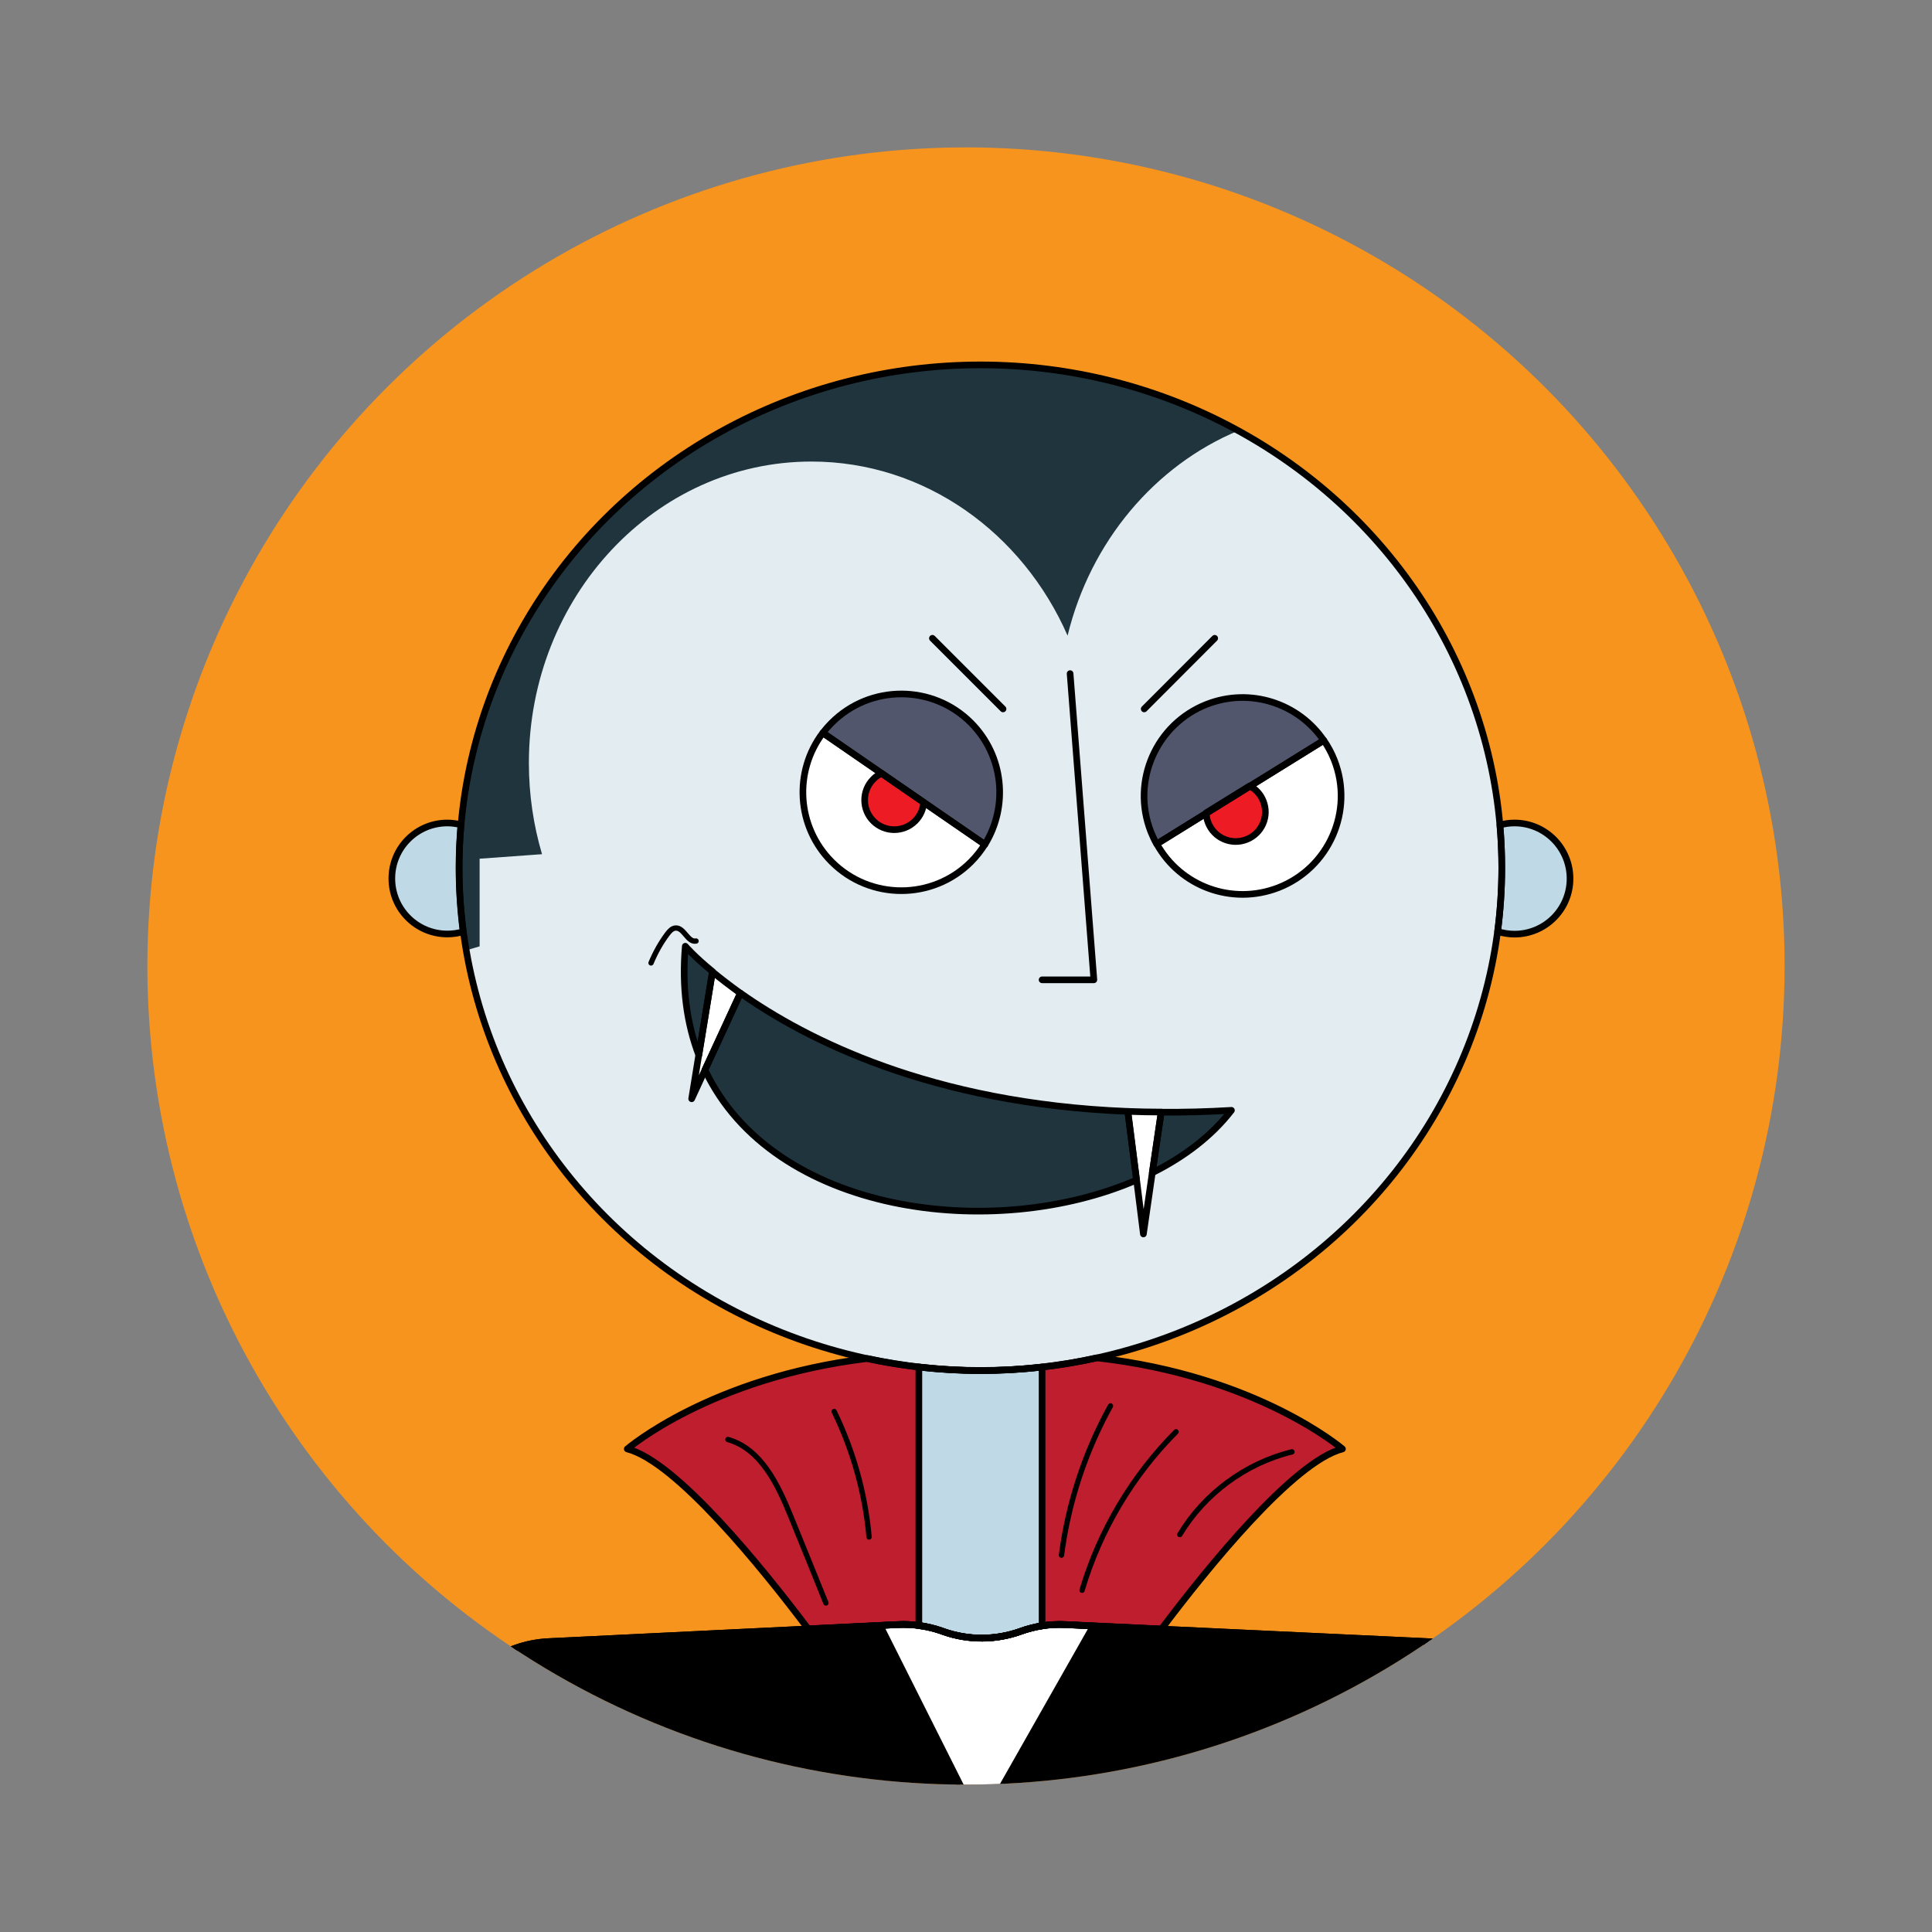 <svg xmlns="http://www.w3.org/2000/svg" xmlns:xlink="http://www.w3.org/1999/xlink" x="0" y="0" version="1.1" viewBox="0 0 1455 1455" xml:space="preserve" style="enable-background:new 0 0 1455 1455"><rect x="0" y="0" width="1455" height="1455" fill="#808080" stroke="none"/><style type="text/css">.st0{fill:#f7941d}.st0,.st1{clip-path:url(#SVGID_2_)}.st2{fill:#be1e2d}.st3{fill:#e2ecf1}.st4{fill:#c0d9e6}.st5{fill:#52566c}.st6{fill:#fff}.st7{fill:#ed1c24}.st8{fill:#20343e}.st9{fill:none;stroke:#000;stroke-width:5;stroke-linecap:round;stroke-miterlimit:10}.st10,.st9{stroke-linejoin:round}.st10,.st11{fill:none;stroke:#000;stroke-width:4;stroke-linecap:round;stroke-miterlimit:10}</style><g id="Lines"><g><defs><circle id="SVGID_1_" cx="727.5" cy="727.5" r="616.5"/></defs><clipPath id="SVGID_2_"><use xlink:href="#SVGID_1_" style="overflow:visible"/></clipPath><circle cx="727.5" cy="727.5" r="616.5" class="st0"/><g class="st1"><path d="M851,1259.3c0,0,107.8-154.5,160-168c0,0-94-80.8-269.3-70.7c-175.3-10.1-269.3,70.7-269.3,70.7 c52.2,13.5,160,168,160,168H851z" class="st2"/><ellipse cx="738.4" cy="653.5" class="st3" rx="392.6" ry="378.7"/><path d="M345.7,653.5c0-10.9,0.5-21.7,1.4-32.4c-3.3-0.8-6.7-1.3-10.2-1.3c-23.1,0-41.8,18.7-41.8,41.8 s18.7,41.8,41.8,41.8c4.1,0,8.1-0.6,11.9-1.7C346.8,685.9,345.7,669.8,345.7,653.5z" class="st4"/><path d="M1140.6,619.8c-3.8,0-7.5,0.5-11,1.5c0.9,10.6,1.4,21.3,1.4,32.2c0,16.3-1.1,32.3-3.1,48c4,1.3,8.3,2,12.7,2 c23.1,0,41.8-18.7,41.8-41.8S1163.7,619.8,1140.6,619.8z" class="st4"/><path d="M412.9,1236.3l263.4-12.8c11.1-0.5,22.1,1.1,32.6,4.7l1.9,0.7c18.7,6.5,39.1,6.4,57.8-0.3h0c10.7-3.9,22-5.6,33.4-5.1 l279.6,13.1c31.3,1.5,59.3,19.8,73.2,47.9l44.4,90H304.6l32.1-83.2C349,1259.5,378.9,1238,412.9,1236.3z"/><g><path d="M731.2,544.3c-28.9-28.9-75.9-28.9-104.8,0c-2.4,2.4-4.7,5-6.7,7.7l122,84 C759.5,607.3,756,569.2,731.2,544.3z" class="st5"/><path d="M626.4,649.1c28.9,28.9,75.9,28.9,104.8,0c4.1-4.1,7.5-8.5,10.5-13.2l-122-84 C597.6,581,599.9,622.6,626.4,649.1z" class="st6"/></g><path d="M663.9,582.4c-2.3,1.1-4.4,2.5-6.2,4.4c-8.7,8.7-8.7,22.8,0,31.5c8.7,8.7,22.8,8.7,31.5,0 c3.9-3.9,6.1-8.9,6.4-14L663.9,582.4z" class="st7"/><g><g><path d="M908.8,530.4c-38.1,14.9-57,57.9-42.1,96c1.3,3.2,2.7,6.3,4.4,9.2l125.8-78 C977.9,529.7,941.6,517.6,908.8,530.4z" class="st5"/><path d="M962.8,668.5c38.1-14.9,57-57.9,42.1-96c-2.1-5.4-4.8-10.3-7.9-14.9l-125.8,78 C888.9,667.5,927.8,682.1,962.8,668.5z" class="st6"/></g><path d="M908.4,612.1c0.1,2.5,0.5,5,1.5,7.5c4.5,11.5,17.4,17.1,28.9,12.6c11.5-4.5,17.1-17.4,12.6-28.8 c-2-5.2-5.7-9.1-10.3-11.5L908.4,612.1z" class="st7"/></g><path d="M557.6,747.9l-26.7,57.8c51.3,108.8,217.2,129.7,325,83l-6.6-51.7C701,831.1,606.7,782.6,557.6,747.9z" class="st8"/><path d="M516.1,712.6c-2.7,31.2,1.2,58.5,10.2,82.1l10.3-63C522.7,720.3,516.1,712.6,516.1,712.6z" class="st8"/><path d="M927.4,836.2c-18.3,1.1-35.9,1.5-52.9,1.4l-6.7,45.6C892,871.1,912.6,855.4,927.4,836.2z" class="st8"/><path d="M536.5,731.8l-10.3,63l-5.3,32.7l10-21.7l26.7-57.8C549.3,742,542.3,736.6,536.5,731.8z" class="st6"/><path d="M849.4,837l6.6,51.7l5.1,40.6l6.7-46.2l6.7-45.6C865.9,837.5,857.6,837.3,849.4,837z" class="st6"/><path d="M802,1223.5c-11.4-0.5-22.7,1.2-33.4,5.1v0c-18.6,6.8-39.1,6.9-57.8,0.3l-1.9-0.7 c-10.5-3.7-21.5-5.3-32.6-4.7l-13.5,0.7l75.5,150.4l85.1-150L802,1223.5z" class="st6"/><path d="M708.9,1228.2l1.9,0.7c18.7,6.5,39.1,6.4,57.8-0.3v0c5.3-1.9,10.7-3.3,16.2-4.1v-195 c-15.2,1.8-30.7,2.7-46.4,2.7c-15.7,0-31.2-1-46.4-2.7v194.8C697.7,1225,703.4,1226.3,708.9,1228.2z" class="st4"/><path d="M738.4,274.8c-216.8,0-392.6,169.5-392.6,378.7c0,21.2,1.8,41.9,5.3,62.2l10.1-3v-66l47-3.4 c-6.4-21.7-9.9-44.7-9.9-68.7c0-125.4,95.3-227,212.8-227c85.4,0,159,53.7,192.9,131.1c17.2-70.8,65.7-128.2,128.7-154.4 C875.4,292.8,809.1,274.8,738.4,274.8z" class="st8"/><path d="M412.9,1236.3l263.4-12.8c11.1-0.5,22.1,1.1,32.6,4.7l1.9,0.7c18.7,6.5,39.1,6.4,57.8-0.3h0 c10.7-3.9,22-5.6,33.4-5.1l279.6,13.1c31.3,1.5,59.3,19.8,73.2,47.9l44.4,90H304.6l32.1-83.2C349,1259.5,378.9,1238,412.9,1236.3 z" class="st9"/><path d="M802,1223.5c-11.4-0.5-22.7,1.2-33.4,5.1v0c-18.6,6.8-39.1,6.9-57.8,0.3l-1.9-0.7 c-10.5-3.7-21.5-5.3-32.6-4.7l-13.5,0.7l75.5,150.4l85.1-150L802,1223.5z" class="st9"/><path d="M708.9,1228.2l1.9,0.7c18.7,6.5,39.1,6.4,57.8-0.3v0c5.3-1.9,10.7-3.3,16.2-4.1v-195 c-15.2,1.8-30.7,2.7-46.4,2.7c-15.7,0-31.2-1-46.4-2.7v194.8C697.7,1225,703.4,1226.3,708.9,1228.2z" class="st9"/><ellipse cx="738.4" cy="653.5" class="st9" rx="392.6" ry="378.7"/><path d="M345.7,653.5c0-10.9,0.5-21.7,1.4-32.4c-3.3-0.8-6.7-1.3-10.2-1.3c-23.1,0-41.8,18.7-41.8,41.8 s18.7,41.8,41.8,41.8c4.1,0,8.1-0.6,11.9-1.7C346.8,685.9,345.7,669.8,345.7,653.5z" class="st9"/><path d="M1140.6,619.8c-3.8,0-7.5,0.5-11,1.5c0.9,10.6,1.4,21.3,1.4,32.2c0,16.3-1.1,32.3-3.1,48c4,1.3,8.3,2,12.7,2 c23.1,0,41.8-18.7,41.8-41.8S1163.7,619.8,1140.6,619.8z" class="st9"/><path d="M412.9,1236.3l263.4-12.8c11.1-0.5,22.1,1.1,32.6,4.7l1.9,0.7c18.7,6.5,39.1,6.4,57.8-0.3h0 c10.7-3.9,22-5.6,33.4-5.1l279.6,13.1c31.3,1.5,59.3,19.8,73.2,47.9l44.4,90H304.6l32.1-83.2C349,1259.5,378.9,1238,412.9,1236.3 z" class="st9"/><polyline points="805.9 507.3 823.8 737.9 784.8 737.9" class="st9"/><line x1="702.2" x2="755.4" y1="480.7" y2="533.9" class="st9"/><line x1="914.8" x2="861.7" y1="480.7" y2="533.9" class="st9"/><g><path d="M731.2,544.3c-28.9-28.9-75.9-28.9-104.8,0c-2.4,2.4-4.7,5-6.7,7.7l122,84 C759.5,607.3,756,569.2,731.2,544.3z" class="st9"/><path d="M626.4,649.1c28.9,28.9,75.9,28.9,104.8,0c4.1-4.1,7.5-8.5,10.5-13.2l-122-84 C597.6,581,599.9,622.6,626.4,649.1z" class="st9"/></g><path d="M663.9,582.4c-2.3,1.1-4.4,2.5-6.2,4.4c-8.7,8.7-8.7,22.8,0,31.5c8.7,8.7,22.8,8.7,31.5,0 c3.9-3.9,6.1-8.9,6.4-14L663.9,582.4z" class="st9"/><g><g><path d="M908.8,530.4c-38.1,14.9-57,57.9-42.1,96c1.3,3.2,2.7,6.3,4.4,9.2l125.8-78 C977.9,529.7,941.6,517.6,908.8,530.4z" class="st9"/><path d="M962.8,668.5c38.1-14.9,57-57.9,42.1-96c-2.1-5.4-4.8-10.3-7.9-14.9l-125.8,78 C888.9,667.5,927.8,682.1,962.8,668.5z" class="st9"/></g><path d="M908.4,612.1c0.1,2.5,0.5,5,1.5,7.5c4.5,11.5,17.4,17.1,28.9,12.6c11.5-4.5,17.1-17.4,12.6-28.8 c-2-5.2-5.7-9.1-10.3-11.5L908.4,612.1z" class="st9"/></g><g><path d="M557.6,747.9l-26.7,57.8c51.3,108.8,217.2,129.7,325,83l-6.6-51.7C701,831.1,606.7,782.6,557.6,747.9z" class="st9"/><path d="M516.1,712.6c-2.7,31.2,1.2,58.5,10.2,82.1l10.3-63C522.7,720.3,516.1,712.6,516.1,712.6z" class="st9"/><path d="M927.4,836.2c-18.3,1.1-35.9,1.5-52.9,1.4l-6.7,45.6C892,871.1,912.6,855.4,927.4,836.2z" class="st9"/><path d="M536.5,731.8l-10.3,63l-5.3,32.7l10-21.7l26.7-57.8C549.3,742,542.3,736.6,536.5,731.8z" class="st9"/><path d="M849.4,837l6.6,51.7l5.1,40.6l6.7-46.2l6.7-45.6C865.9,837.5,857.6,837.3,849.4,837z" class="st9"/></g><path d="M738.4,1032.1c-29.3,0-57.8-3.1-85.2-9c-118.2,14.3-180.8,68.1-180.8,68.1c36.9,9.5,101.5,89.4,136.2,135.5 l67.8-3.3c11.1-0.5,22.1,1.1,32.6,4.7l1.9,0.7c18.7,6.5,39.1,6.4,57.8-0.3v0c10.7-3.9,22-5.6,33.4-5.1l72.6,3.4 c34.7-46.1,99.4-126.1,136.3-135.6c0,0-64.1-55.1-185-68.6C797.8,1028.9,768.5,1032.1,738.4,1032.1z" class="st9"/><path d="M888.5,1155.7c18.5-30.8,49.6-53.8,84.5-62.3" class="st10"/><path d="M548.2,1084.1c24.8,7,37.5,33.7,47.2,57.5c8.9,21.9,17.8,43.7,26.6,65.6" class="st10"/><path d="M628.2,1063c14.4,29.6,23.4,61.8,26.3,94.5" class="st10"/><path d="M836.3,1058.8c-19.2,34.7-31.8,73.1-36.9,112.4" class="st10"/><path d="M885.7,1078.3c-33,33.1-57.5,74.5-70.8,119.3" class="st10"/><path d="M490.3,725.2c3.2-7.7,7.3-15.1,12.3-21.8c1.6-2.1,3.6-4.4,6.2-4.5c6.4-0.4,9.1,11,15.4,9.8" class="st11"/></g></g></g></svg>